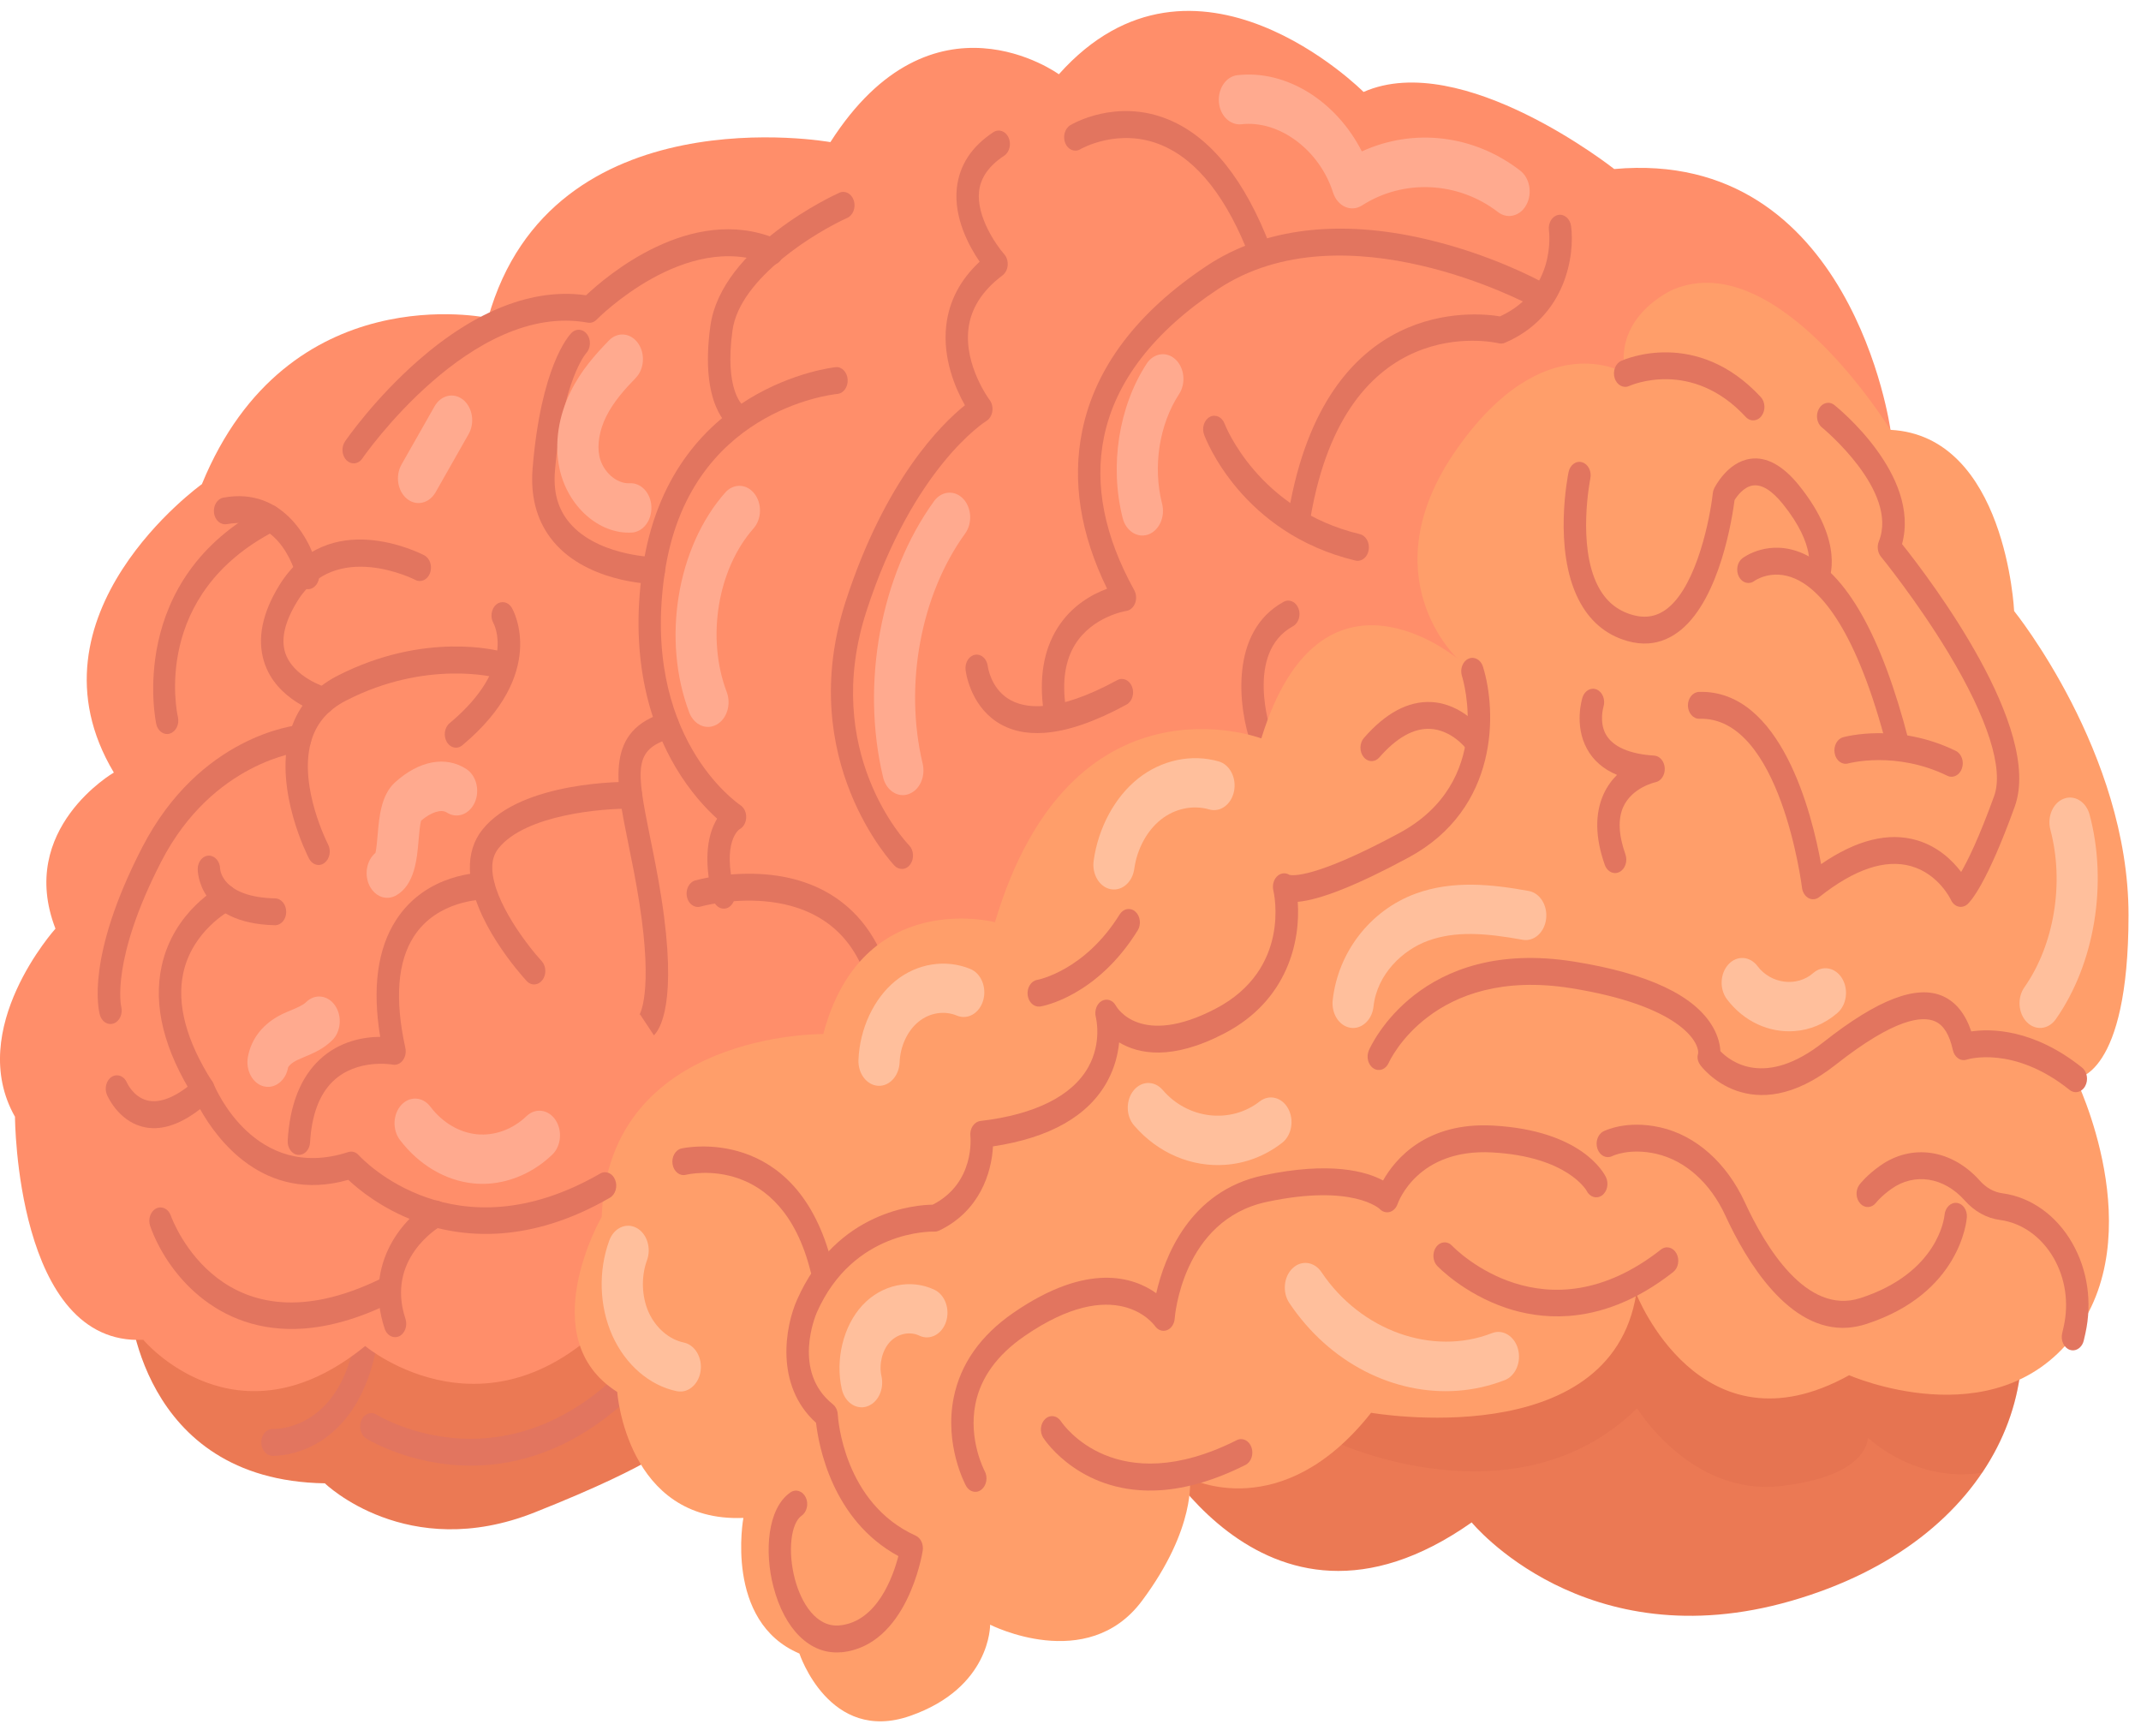 <svg width="74" height="60" viewBox="0 0 74 60" fill="none" xmlns="http://www.w3.org/2000/svg">
<path d="M39.499 49.359C39.499 49.359 43.525 57.786 50.866 52.617C50.866 52.617 54.768 57.394 61.921 55.326C69.074 53.259 71.362 47.398 68.974 42.905C66.586 38.411 56.433 37.096 48.427 41.067C40.422 45.039 39.228 45.298 39.499 49.359Z" fill="#EB7954"/>
<g opacity="0.5">
<path opacity="0.5" d="M67.168 40.924L56.231 38.832C53.621 39.107 50.922 39.831 48.429 41.066C48.427 41.068 48.424 41.068 48.423 41.069C47.735 43.853 46.236 49.87 46.236 49.87C46.236 49.87 52.451 52.737 56.584 48.669C56.584 48.669 58.438 51.714 61.545 51.359C64.651 51.004 64.553 49.679 64.553 49.679C64.553 49.679 66.175 51.269 68.513 50.898C70.182 48.418 70.327 45.443 68.978 42.904C68.577 42.151 67.957 41.488 67.168 40.924Z" fill="#D66346"/>
</g>
<path d="M4.458 44.966C4.458 44.966 4.774 51.164 11.228 51.266C11.228 51.266 14.064 54.025 18.478 52.272C22.892 50.521 23.371 49.807 23.371 49.807C23.371 49.807 23.558 43.893 23.041 43.192C22.524 42.489 3.761 40.531 3.761 40.531L4.458 44.966Z" fill="#EB7954"/>
<path d="M16.793 50.636C14.468 50.805 12.769 49.785 12.656 49.716C12.466 49.599 12.391 49.318 12.488 49.09C12.586 48.863 12.819 48.773 13.01 48.89C13.175 48.991 17.09 51.318 21.101 47.74C21.272 47.587 21.515 47.63 21.642 47.835C21.77 48.04 21.735 48.333 21.563 48.484C19.886 49.981 18.223 50.532 16.793 50.636Z" fill="#E2755F"/>
<path d="M9.598 50.31C9.482 50.318 9.411 50.317 9.402 50.315C9.188 50.304 9.022 50.088 9.03 49.832C9.04 49.576 9.22 49.377 9.432 49.387C9.523 49.39 11.644 49.436 12.246 46.415C12.296 46.166 12.504 46.013 12.712 46.071C12.92 46.131 13.048 46.38 12.999 46.63C12.608 48.593 11.656 49.492 10.926 49.901C10.374 50.211 9.865 50.29 9.598 50.31Z" fill="#E2755F"/>
<path d="M65.342 14.861C65.342 14.861 64.014 5.097 55.793 5.842C55.793 5.842 50.532 1.68 47.129 3.178C47.129 3.178 41.292 -2.695 36.598 2.567C36.598 2.567 32.234 -0.617 28.701 4.912C28.701 4.912 19.066 3.175 16.871 10.989C16.871 10.989 9.945 9.486 6.978 16.733C6.978 16.733 0.672 21.243 3.935 26.701C3.935 26.701 0.581 28.642 1.917 32.096C1.917 32.096 -1.204 35.562 0.518 38.598C0.518 38.598 0.543 46.527 4.951 46.305C4.951 46.305 8.169 50.151 12.622 46.521C12.622 46.521 17.069 50.251 21.51 45.108C21.511 45.11 67.996 25.749 65.342 14.861Z" fill="#FF8E6A"/>
<path d="M43.617 25.99C43.456 26.001 43.3 25.892 43.236 25.705C42.804 24.461 42.484 21.834 44.366 20.8C44.56 20.694 44.79 20.795 44.88 21.029C44.969 21.262 44.884 21.537 44.689 21.644C43.016 22.563 43.912 25.236 43.951 25.35C44.033 25.587 43.939 25.859 43.742 25.956C43.701 25.975 43.659 25.988 43.617 25.99Z" fill="#E2755F"/>
<path d="M30.1 33.536C29.957 33.547 29.815 33.462 29.74 33.303C28.267 30.203 24.25 31.321 24.209 31.334C24.001 31.392 23.791 31.24 23.741 30.991C23.691 30.741 23.819 30.49 24.027 30.43C24.073 30.418 25.184 30.104 26.514 30.225C28.331 30.391 29.678 31.297 30.413 32.843C30.519 33.066 30.454 33.35 30.268 33.476C30.214 33.513 30.158 33.531 30.1 33.536Z" fill="#E2755F"/>
<path d="M43.595 25.521C43.595 25.521 37.024 23.032 34.389 31.873C34.389 31.873 29.8 30.664 28.455 35.739C28.455 35.739 21.018 35.645 20.797 42.056C20.797 42.056 18.378 46.24 21.333 48.108C21.333 48.108 21.656 52.627 25.694 52.462C25.694 52.462 25.026 56.048 27.63 57.149C27.63 57.149 28.663 60.28 31.459 59.304C34.255 58.328 34.222 56.152 34.222 56.152C34.222 56.152 37.576 57.864 39.468 55.331C41.359 52.799 41.125 51.098 41.125 51.098C41.125 51.098 44.3 52.745 47.39 48.828C47.39 48.828 55.663 50.276 56.555 44.715C56.555 44.715 58.764 50.386 63.914 47.53C63.914 47.53 68.895 49.723 71.644 46.199C74.394 42.676 71.743 37.276 71.743 37.276C71.743 37.276 73.569 37.228 73.569 31.622C73.569 26.017 69.615 21.119 69.615 21.119C69.615 21.119 69.337 15.061 65.338 14.856C65.338 14.856 61.46 8.521 57.855 9.996C57.855 9.996 55.773 10.866 56.167 12.898C56.167 12.898 53.376 11.185 50.334 15.547C47.292 19.91 50.379 22.766 50.379 22.766C50.379 22.766 45.668 18.816 43.595 25.521Z" fill="#FF9E6A"/>
<path d="M29.036 57.106C27.999 57.182 27.119 56.319 26.733 54.845C26.418 53.643 26.518 52.137 27.318 51.581C27.503 51.452 27.74 51.528 27.848 51.75C27.956 51.971 27.892 52.255 27.707 52.385C27.33 52.647 27.224 53.626 27.472 54.569C27.69 55.399 28.211 56.253 29.019 56.177C30.315 56.05 30.864 54.499 31.051 53.781C28.763 52.541 28.296 49.963 28.205 49.175C26.769 47.877 27.139 45.839 27.551 44.917C28.917 41.83 31.698 41.64 32.236 41.636C33.712 40.886 33.541 39.286 33.54 39.27C33.525 39.146 33.553 39.018 33.619 38.918C33.685 38.819 33.781 38.756 33.886 38.743C35.771 38.522 37.062 37.876 37.617 36.878C38.091 36.026 37.884 35.187 37.875 35.153C37.819 34.93 37.907 34.69 38.083 34.592C38.26 34.496 38.469 34.568 38.572 34.766C38.602 34.819 39.423 36.215 42.016 34.862C44.624 33.499 44.038 30.886 44.011 30.776C43.964 30.578 44.031 30.367 44.176 30.256C44.296 30.165 44.446 30.16 44.567 30.237C44.67 30.263 45.446 30.367 48.368 28.79C51.632 27.027 50.577 23.511 50.529 23.363C50.454 23.123 50.556 22.854 50.756 22.766C50.956 22.676 51.18 22.798 51.255 23.038C51.737 24.58 51.82 27.945 48.685 29.637C46.93 30.585 45.634 31.101 44.854 31.169C44.952 32.506 44.52 34.567 42.325 35.713C40.503 36.665 39.35 36.43 38.681 36.027C38.642 36.43 38.53 36.9 38.272 37.373C37.617 38.569 36.288 39.326 34.32 39.621C34.276 40.526 33.861 41.866 32.453 42.534C32.404 42.556 32.352 42.569 32.3 42.566C32.187 42.562 29.49 42.518 28.235 45.355C28.198 45.439 27.36 47.394 28.786 48.534C28.886 48.614 28.95 48.747 28.957 48.891C28.963 49.014 29.158 51.947 31.648 53.075C31.825 53.154 31.927 53.375 31.892 53.596C31.871 53.73 31.346 56.882 29.082 57.106C29.067 57.103 29.052 57.104 29.036 57.106ZM44.636 30.293C44.637 30.293 44.637 30.293 44.636 30.293C44.637 30.293 44.637 30.293 44.636 30.293ZM44.634 30.29C44.634 30.291 44.634 30.291 44.634 30.29C44.634 30.291 44.634 30.291 44.634 30.29ZM44.633 30.29C44.633 30.29 44.634 30.29 44.633 30.29C44.634 30.29 44.633 30.29 44.633 30.29Z" fill="#E2755F"/>
<path d="M33.735 51.56C33.601 51.569 33.465 51.495 33.386 51.348C33.356 51.291 32.635 49.937 32.963 48.304C33.196 47.144 33.888 46.16 35.018 45.378C37.596 43.597 39.193 44.144 39.963 44.696C40.245 43.46 41.105 41.166 43.657 40.624C45.999 40.127 47.232 40.492 47.803 40.799C48.214 40.073 49.282 38.772 51.61 38.902C54.64 39.069 55.426 40.518 55.507 40.684C55.613 40.907 55.551 41.189 55.365 41.319C55.181 41.447 54.944 41.373 54.836 41.15C54.833 41.147 54.179 39.974 51.574 39.83C49.005 39.688 48.332 41.534 48.305 41.613C48.256 41.752 48.153 41.857 48.029 41.889C47.907 41.92 47.776 41.881 47.683 41.78C47.682 41.78 46.758 40.908 43.79 41.538C40.854 42.162 40.605 45.531 40.602 45.566C40.59 45.756 40.484 45.917 40.332 45.974C40.181 46.03 40.016 45.972 39.916 45.825C39.864 45.754 38.559 44.002 35.401 46.184C34.462 46.832 33.894 47.619 33.714 48.522C33.464 49.771 34.028 50.833 34.034 50.843C34.15 51.058 34.1 51.345 33.919 51.486C33.864 51.531 33.8 51.555 33.735 51.56Z" fill="#E2755F"/>
<path d="M71.77 37.746C71.688 37.753 71.605 37.727 71.531 37.669C69.587 36.111 67.99 36.617 67.976 36.622C67.876 36.655 67.769 36.64 67.68 36.578C67.59 36.516 67.524 36.414 67.498 36.294C67.38 35.762 67.183 35.438 66.891 35.304C66.444 35.099 65.486 35.192 63.454 36.794C60.488 39.134 58.793 36.845 58.776 36.821C58.685 36.695 58.645 36.565 58.693 36.409C58.734 36.002 58.034 34.753 54.305 34.154C49.508 33.387 48.014 36.696 48 36.731C47.901 36.959 47.668 37.047 47.477 36.928C47.287 36.81 47.214 36.531 47.312 36.303C47.382 36.142 49.079 32.381 54.407 33.235C56.968 33.646 58.582 34.407 59.205 35.5C59.394 35.831 59.452 36.123 59.462 36.33C59.802 36.682 61.001 37.617 63.027 36.017C64.904 34.536 66.258 34.02 67.166 34.435C67.607 34.638 67.931 35.045 68.134 35.648C68.795 35.55 70.277 35.547 71.962 36.897C72.14 37.039 72.188 37.328 72.069 37.541C71.999 37.666 71.887 37.737 71.77 37.746Z" fill="#E2755F"/>
<path d="M71.671 46.67C71.627 46.673 71.584 46.668 71.541 46.653C71.335 46.582 71.216 46.324 71.276 46.078C71.296 45.999 71.313 45.92 71.33 45.843C71.509 45.025 71.386 44.188 70.986 43.487C70.564 42.75 69.887 42.266 69.129 42.164C68.661 42.101 68.247 41.872 67.901 41.483C67.186 40.683 66.17 40.523 65.373 41.09C65.016 41.344 64.845 41.564 64.843 41.567C64.698 41.755 64.455 41.769 64.297 41.597C64.138 41.425 64.125 41.134 64.268 40.945C64.291 40.913 64.517 40.62 64.978 40.293C66.072 39.514 67.46 39.72 68.429 40.806C68.652 41.055 68.916 41.202 69.216 41.243C70.198 41.376 71.076 42.004 71.625 42.964C72.154 43.891 72.317 44.998 72.079 46.081C72.061 46.165 72.041 46.252 72.02 46.338C71.973 46.529 71.83 46.657 71.671 46.67Z" fill="#E2755F"/>
<path d="M63.872 45.887C61.824 46.035 60.358 43.585 59.633 42.009C59.114 40.882 58.243 40.105 57.245 39.878C56.316 39.666 55.73 39.953 55.723 39.957C55.527 40.054 55.301 39.947 55.216 39.712C55.132 39.478 55.22 39.207 55.415 39.104C55.447 39.087 56.208 38.697 57.389 38.965C58.615 39.243 59.679 40.189 60.31 41.559C60.998 43.053 62.429 45.469 64.298 44.865C66.998 43.994 67.203 42.069 67.21 41.989C67.233 41.736 67.423 41.55 67.633 41.574C67.844 41.599 68 41.82 67.981 42.074C67.973 42.181 67.753 44.712 64.499 45.762C64.285 45.832 64.075 45.871 63.872 45.887Z" fill="#E2755F"/>
<path d="M40.142 51.502C37.406 51.699 36.127 49.8 36.059 49.694C35.927 49.492 35.957 49.2 36.126 49.042C36.294 48.884 36.537 48.92 36.669 49.121C36.745 49.236 38.569 51.876 42.748 49.774C42.946 49.675 43.172 49.787 43.255 50.022C43.338 50.259 43.246 50.531 43.048 50.63C41.939 51.188 40.974 51.442 40.142 51.502Z" fill="#E2755F"/>
<path d="M54.209 45.482C53.376 45.542 52.643 45.401 52.056 45.204C50.604 44.715 49.712 43.791 49.675 43.752C49.514 43.583 49.499 43.289 49.64 43.096C49.781 42.904 50.024 42.883 50.186 43.052C50.319 43.191 53.415 46.324 57.408 43.186C57.587 43.046 57.827 43.106 57.944 43.321C58.061 43.535 58.011 43.823 57.832 43.963C56.515 44.999 55.278 45.405 54.209 45.482Z" fill="#E2755F"/>
<path d="M60.622 14.528C60.522 14.536 60.419 14.497 60.339 14.41C58.477 12.4 56.396 13.302 56.308 13.341C56.107 13.431 55.885 13.309 55.808 13.071C55.733 12.831 55.833 12.564 56.032 12.473C56.138 12.424 58.634 11.322 60.856 13.72C61.016 13.892 61.028 14.186 60.885 14.375C60.816 14.47 60.719 14.521 60.622 14.528Z" fill="#E2755F"/>
<path d="M67.795 31.342C67.759 31.345 67.724 31.342 67.688 31.332C67.579 31.304 67.485 31.22 67.432 31.104C67.417 31.069 66.999 30.208 66.06 29.938C65.165 29.681 64.096 30.039 62.881 31.003C62.77 31.091 62.629 31.104 62.508 31.039C62.387 30.974 62.303 30.838 62.283 30.682C62.276 30.622 61.535 24.755 58.738 24.842C58.525 24.848 58.347 24.646 58.34 24.39C58.335 24.134 58.505 23.926 58.717 23.913C61.569 23.825 62.632 28.145 62.943 29.866C64.159 29.029 65.272 28.751 66.256 29.041C66.994 29.259 67.492 29.752 67.784 30.137C68.015 29.739 68.401 28.959 68.924 27.513C69.262 26.575 68.701 24.818 67.343 22.566C66.252 20.759 65.024 19.254 65.011 19.238C64.897 19.098 64.868 18.887 64.939 18.711C65.638 16.969 63 14.795 62.973 14.773C62.795 14.631 62.747 14.342 62.867 14.129C62.985 13.915 63.226 13.857 63.404 14.001C63.532 14.102 66.386 16.421 65.741 18.804C66.732 20.048 70.614 25.173 69.635 27.881C68.661 30.576 68.102 31.164 68 31.253C67.94 31.306 67.868 31.336 67.795 31.342Z" fill="#E2755F"/>
<path d="M56.98 22.237C56.743 22.254 56.497 22.226 56.242 22.153C55.502 21.942 54.936 21.46 54.56 20.72C53.676 18.98 54.193 16.422 54.215 16.314C54.267 16.067 54.476 15.913 54.684 15.977C54.892 16.038 55.019 16.289 54.967 16.539C54.963 16.561 54.508 18.834 55.224 20.241C55.492 20.767 55.884 21.099 56.423 21.252C56.892 21.386 57.299 21.304 57.665 21.001C58.665 20.173 59.11 17.87 59.199 17.053C59.205 16.992 59.222 16.932 59.249 16.877C59.267 16.84 59.702 15.97 60.497 15.857C61.052 15.774 61.626 16.087 62.182 16.779C63.778 18.762 63.237 20.023 63.17 20.161C63.062 20.382 62.825 20.457 62.641 20.328C62.456 20.199 62.393 19.914 62.501 19.693C62.5 19.693 62.799 18.883 61.624 17.423C61.244 16.952 60.899 16.736 60.587 16.779C60.27 16.824 60.038 17.145 59.952 17.284C59.874 17.887 59.453 20.647 58.105 21.765C57.759 22.049 57.382 22.209 56.98 22.237Z" fill="#E2755F"/>
<path d="M65.624 26.197C65.45 26.209 65.284 26.078 65.231 25.87C64.159 21.706 62.909 20.38 62.047 20.001C61.241 19.646 60.644 20.073 60.639 20.077C60.457 20.214 60.219 20.151 60.104 19.934C59.989 19.718 60.042 19.431 60.223 19.294C60.26 19.265 61.138 18.61 62.315 19.129C63.804 19.786 65.035 21.962 65.97 25.595C66.033 25.84 65.919 26.1 65.715 26.176C65.686 26.189 65.654 26.195 65.624 26.197Z" fill="#E2755F"/>
<path d="M67.475 26.845C67.419 26.85 67.362 26.839 67.307 26.812C65.52 25.941 63.895 26.381 63.879 26.386C63.668 26.444 63.461 26.29 63.413 26.04C63.364 25.791 63.493 25.541 63.701 25.481C63.778 25.461 65.585 24.968 67.599 25.952C67.797 26.048 67.893 26.32 67.811 26.556C67.753 26.727 67.619 26.834 67.475 26.845Z" fill="#E2755F"/>
<path d="M55.848 30.175C55.689 30.186 55.533 30.078 55.467 29.892C55.131 28.94 55.12 28.114 55.43 27.437C55.553 27.17 55.715 26.954 55.89 26.782C55.417 26.584 55.068 26.283 54.848 25.875C54.4 25.05 54.685 24.142 54.697 24.102C54.773 23.864 54.998 23.744 55.197 23.835C55.396 23.927 55.495 24.194 55.42 24.432C55.415 24.45 55.27 24.956 55.5 25.375C55.739 25.806 56.317 26.062 57.172 26.114C57.37 26.126 57.528 26.314 57.539 26.551C57.551 26.788 57.412 26.996 57.217 27.036C57.21 27.038 56.414 27.21 56.106 27.887C55.918 28.302 55.941 28.855 56.18 29.529C56.263 29.766 56.171 30.037 55.974 30.137C55.934 30.159 55.89 30.172 55.848 30.175Z" fill="#E2755F"/>
<path d="M36.478 24.976C36.284 24.99 36.108 24.828 36.073 24.592C35.907 23.455 36.064 22.489 36.54 21.72C37.034 20.923 37.762 20.533 38.265 20.348C37.341 18.461 37.05 16.63 37.404 14.895C37.849 12.708 39.302 10.785 41.722 9.18C43.681 7.883 46.297 7.565 49.286 8.265C51.522 8.787 53.163 9.676 53.231 9.714C53.426 9.82 53.512 10.096 53.422 10.328C53.334 10.562 53.104 10.665 52.91 10.559C52.847 10.524 46.462 7.099 42.096 9.994C39.874 11.467 38.547 13.189 38.155 15.116C37.82 16.761 38.172 18.537 39.203 20.397C39.278 20.531 39.289 20.702 39.232 20.849C39.176 20.995 39.06 21.096 38.927 21.116C38.916 21.117 37.762 21.299 37.156 22.279C36.814 22.833 36.706 23.556 36.834 24.431C36.87 24.684 36.729 24.924 36.519 24.968C36.508 24.973 36.492 24.974 36.478 24.976Z" fill="#E2755F"/>
<path d="M31.195 30.032C31.099 30.038 30.999 30.002 30.92 29.922C30.886 29.885 27.45 26.266 29.23 20.781C30.59 16.588 32.523 14.671 33.351 14.006C33.031 13.442 32.572 12.399 32.706 11.243C32.804 10.401 33.193 9.664 33.86 9.045C33.495 8.511 32.962 7.536 33.071 6.503C33.156 5.715 33.58 5.065 34.333 4.569C34.52 4.446 34.756 4.528 34.859 4.754C34.962 4.978 34.893 5.26 34.705 5.384C34.181 5.728 33.891 6.143 33.839 6.62C33.747 7.49 34.436 8.478 34.709 8.786C34.797 8.884 34.84 9.026 34.829 9.17C34.817 9.314 34.751 9.441 34.648 9.519C33.95 10.043 33.553 10.667 33.472 11.371C33.324 12.64 34.196 13.812 34.204 13.823C34.286 13.93 34.32 14.077 34.298 14.221C34.275 14.363 34.199 14.486 34.09 14.551C34.066 14.565 31.567 16.13 29.949 21.117C28.372 25.979 31.298 29.088 31.423 29.217C31.585 29.385 31.602 29.678 31.464 29.871C31.394 29.971 31.296 30.026 31.195 30.032Z" fill="#E2755F"/>
<path d="M25.038 31.404C24.864 31.416 24.698 31.285 24.644 31.077C24.267 29.607 24.505 28.757 24.786 28.295C24.416 27.962 23.861 27.379 23.349 26.515C22.564 25.191 21.729 22.923 22.212 19.639C23.145 13.309 28.824 12.695 28.882 12.69C29.09 12.662 29.282 12.861 29.298 13.117C29.315 13.372 29.156 13.597 28.942 13.615C28.726 13.638 23.802 14.189 22.975 19.802C22.145 25.435 25.451 27.734 25.593 27.83C25.721 27.916 25.798 28.081 25.791 28.257C25.785 28.432 25.696 28.588 25.563 28.659C25.547 28.67 24.94 29.078 25.384 30.805C25.447 31.05 25.333 31.31 25.128 31.386C25.098 31.396 25.068 31.402 25.038 31.404Z" fill="#E2755F"/>
<path d="M22.601 35.782L22.119 35.054C22.119 35.054 22.108 35.06 22.093 35.082C22.098 35.076 22.589 34.357 22.101 31.222C21.981 30.453 21.84 29.761 21.716 29.152C21.272 26.971 20.922 25.248 22.983 24.623C23.189 24.562 23.401 24.71 23.453 24.96C23.506 25.207 23.38 25.46 23.173 25.523C21.908 25.907 21.983 26.546 22.468 28.931C22.595 29.551 22.738 30.255 22.862 31.049C23.427 34.673 22.804 35.587 22.601 35.782Z" fill="#E2755F"/>
<path d="M18.484 34.023C18.384 34.031 18.281 33.991 18.201 33.903C18.006 33.691 16.292 31.782 16.241 30.061C16.225 29.52 16.37 29.053 16.673 28.674C18.027 26.979 21.658 27.019 21.812 27.022C22.025 27.025 22.197 27.237 22.194 27.493C22.191 27.748 22.013 27.954 21.801 27.951C20.846 27.935 18.163 28.151 17.233 29.316C17.076 29.514 17.006 29.739 17.015 30.03C17.048 31.16 18.258 32.714 18.721 33.216C18.88 33.388 18.893 33.682 18.748 33.871C18.678 33.965 18.582 34.017 18.484 34.023Z" fill="#E2755F"/>
<path d="M10.354 39.915C10.337 39.917 10.32 39.917 10.303 39.915C10.09 39.898 9.929 39.675 9.944 39.419C10.015 38.191 10.383 37.253 11.037 36.633C11.734 35.971 12.59 35.838 13.141 35.835C12.863 34.147 13.047 32.788 13.693 31.792C14.749 30.162 16.63 30.161 16.709 30.162C16.923 30.164 17.095 30.374 17.094 30.631C17.093 30.887 16.918 31.099 16.704 31.092C16.687 31.094 15.119 31.1 14.303 32.368C13.739 33.243 13.64 34.537 14.01 36.217C14.043 36.369 14.01 36.532 13.922 36.648C13.834 36.765 13.702 36.821 13.573 36.795C13.561 36.794 12.344 36.574 11.514 37.365C11.041 37.817 10.772 38.53 10.717 39.484C10.704 39.719 10.546 39.901 10.354 39.915Z" fill="#E2755F"/>
<path d="M17.311 42.628C16.141 42.713 15.157 42.5 14.407 42.224C13.187 41.774 12.371 41.09 12.039 40.778C9.112 41.606 7.482 39.349 6.916 38.333C6.181 38.902 5.501 39.104 4.892 38.933C4.069 38.704 3.711 37.874 3.696 37.837C3.6 37.609 3.676 37.329 3.867 37.214C4.058 37.099 4.292 37.19 4.388 37.419C4.394 37.435 4.608 37.905 5.078 38.03C5.54 38.152 6.136 37.899 6.801 37.296C6.893 37.212 7.013 37.182 7.125 37.214C7.238 37.247 7.333 37.339 7.383 37.463C7.44 37.602 8.81 40.864 12.035 39.818C12.164 39.775 12.301 39.816 12.398 39.925C12.531 40.07 15.722 43.459 20.745 40.56C20.937 40.449 21.169 40.545 21.261 40.776C21.355 41.006 21.273 41.284 21.081 41.395C19.684 42.203 18.415 42.547 17.311 42.628Z" fill="#E2755F"/>
<path d="M11.035 29.894C10.898 29.904 10.761 29.826 10.682 29.676C10.633 29.582 9.49 27.347 9.998 25.405C10.239 24.488 10.796 23.8 11.658 23.359C14.688 21.805 17.229 22.489 17.336 22.519C17.544 22.578 17.673 22.827 17.624 23.076C17.576 23.326 17.369 23.481 17.159 23.422C17.136 23.416 14.747 22.783 11.962 24.212C11.31 24.546 10.91 25.028 10.737 25.683C10.333 27.221 11.329 29.165 11.339 29.184C11.453 29.402 11.397 29.687 11.215 29.823C11.159 29.866 11.097 29.89 11.035 29.894Z" fill="#E2755F"/>
<path d="M11.204 24.672C11.167 24.675 11.129 24.67 11.091 24.661C11.027 24.643 9.535 24.203 9.124 22.861C8.884 22.078 9.061 21.195 9.648 20.237C11.334 17.488 14.529 19.122 14.665 19.193C14.861 19.296 14.95 19.57 14.864 19.804C14.778 20.039 14.549 20.145 14.354 20.042C14.327 20.028 11.59 18.637 10.273 20.786C9.848 21.478 9.708 22.068 9.852 22.54C10.117 23.405 11.261 23.753 11.271 23.756C11.479 23.816 11.608 24.066 11.558 24.315C11.518 24.52 11.371 24.661 11.204 24.672Z" fill="#E2755F"/>
<path d="M3.841 35.391C3.673 35.404 3.512 35.282 3.454 35.082C3.399 34.886 2.967 33.061 4.917 29.282C6.909 25.425 10.204 25.07 10.344 25.056C10.346 25.056 10.349 25.056 10.351 25.056C10.562 25.04 10.744 25.229 10.761 25.482C10.778 25.738 10.619 25.96 10.407 25.981C10.375 25.984 7.356 26.327 5.577 29.77C3.819 33.176 4.186 34.774 4.19 34.79C4.251 35.033 4.139 35.292 3.937 35.369C3.906 35.382 3.873 35.388 3.841 35.391Z" fill="#E2755F"/>
<path d="M9.53 31.977C9.52 31.977 9.509 31.979 9.498 31.977C6.859 31.917 6.833 30.112 6.833 30.035C6.835 29.779 7.007 29.572 7.222 29.572C7.433 29.574 7.604 29.776 7.608 30.027C7.612 30.087 7.702 31.009 9.513 31.05C9.726 31.055 9.896 31.266 9.892 31.524C9.89 31.765 9.73 31.963 9.53 31.977Z" fill="#E2755F"/>
<path d="M7.056 38.131C6.932 38.141 6.805 38.077 6.724 37.95C5.67 36.296 5.288 34.762 5.588 33.386C6.004 31.481 7.581 30.649 7.647 30.614C7.843 30.513 8.071 30.622 8.155 30.857C8.24 31.092 8.149 31.366 7.954 31.466C7.934 31.478 6.651 32.167 6.335 33.628C6.102 34.71 6.439 35.973 7.337 37.384C7.468 37.588 7.435 37.88 7.265 38.035C7.203 38.095 7.129 38.125 7.056 38.131Z" fill="#E2755F"/>
<path d="M22.619 20.186C22.61 20.186 22.599 20.188 22.59 20.186C22.491 20.184 20.17 20.126 19.021 18.583C18.537 17.933 18.331 17.126 18.409 16.183C18.697 12.68 19.643 11.619 19.75 11.508C19.913 11.341 20.157 11.365 20.297 11.559C20.436 11.755 20.416 12.047 20.254 12.214C20.252 12.217 19.439 13.146 19.181 16.273C19.124 16.956 19.262 17.508 19.601 17.963C20.526 19.204 22.582 19.254 22.603 19.254C22.817 19.258 22.988 19.469 22.985 19.725C22.98 19.973 22.819 20.17 22.619 20.186Z" fill="#E2755F"/>
<path d="M12.248 16.014C12.154 16.021 12.058 15.987 11.979 15.91C11.813 15.747 11.789 15.455 11.925 15.256C11.966 15.196 12.938 13.786 14.461 12.454C16.445 10.719 18.444 9.945 20.257 10.205C20.927 9.571 23.866 7.033 26.817 8.249C27.02 8.333 27.127 8.597 27.057 8.84C26.987 9.083 26.767 9.211 26.564 9.127C23.691 7.943 20.654 11.014 20.623 11.045C20.538 11.134 20.424 11.172 20.314 11.151C16.288 10.419 12.561 15.789 12.524 15.844C12.453 15.95 12.352 16.006 12.248 16.014Z" fill="#E2755F"/>
<path d="M25.515 14.874C25.448 14.879 25.38 14.863 25.317 14.823C25.198 14.751 24.172 14.036 24.552 11.271C24.931 8.527 28.846 6.735 29.012 6.661C29.211 6.571 29.434 6.692 29.511 6.932C29.586 7.172 29.485 7.441 29.284 7.531C28.266 7.99 25.57 9.583 25.317 11.422C25.035 13.47 25.662 13.993 25.668 13.998C25.859 14.115 25.934 14.394 25.837 14.623C25.774 14.775 25.648 14.865 25.515 14.874Z" fill="#E2755F"/>
<path d="M43.583 9.188C43.428 9.199 43.276 9.096 43.208 8.918C42.42 6.857 41.395 5.545 40.161 5.022C38.666 4.388 37.352 5.15 37.339 5.158C37.148 5.272 36.915 5.179 36.82 4.95C36.725 4.721 36.802 4.443 36.991 4.328C37.056 4.288 38.596 3.38 40.406 4.14C41.851 4.746 43.03 6.224 43.911 8.529C44.001 8.763 43.915 9.038 43.72 9.145C43.677 9.17 43.631 9.183 43.583 9.188Z" fill="#E2755F"/>
<path d="M36.099 25.328C35.453 25.375 34.901 25.247 34.448 24.947C33.513 24.325 33.379 23.199 33.373 23.15C33.346 22.896 33.494 22.663 33.706 22.629C33.921 22.595 34.111 22.773 34.141 23.026C34.147 23.062 34.243 23.757 34.837 24.143C35.381 24.497 36.478 24.672 38.616 23.507C38.811 23.4 39.04 23.504 39.129 23.738C39.217 23.971 39.131 24.246 38.936 24.352C37.849 24.944 36.901 25.271 36.099 25.328Z" fill="#E2755F"/>
<path d="M44.942 18.259C44.909 18.262 44.875 18.259 44.84 18.25C44.631 18.198 44.495 17.953 44.539 17.702C45.818 10.238 51.003 10.793 51.845 10.935C53.788 10.039 53.548 8.045 53.536 7.96C53.502 7.707 53.647 7.469 53.858 7.428C54.068 7.387 54.267 7.561 54.302 7.813C54.435 8.813 54.126 10.943 52.015 11.847C51.949 11.876 51.878 11.882 51.808 11.866C51.593 11.816 46.525 10.714 45.296 17.887C45.262 18.1 45.113 18.247 44.942 18.259Z" fill="#E2755F"/>
<path d="M46.949 19.382C46.916 19.384 46.884 19.382 46.849 19.374C42.908 18.43 41.667 15.16 41.617 15.021C41.531 14.786 41.62 14.512 41.816 14.408C42.011 14.306 42.24 14.412 42.326 14.645C42.343 14.693 43.484 17.62 47.002 18.461C47.212 18.512 47.349 18.757 47.306 19.008C47.271 19.221 47.121 19.369 46.949 19.382Z" fill="#E2755F"/>
<path d="M10.667 20.363C10.487 20.375 10.317 20.235 10.269 20.015C10.247 19.916 9.745 17.765 7.839 18.116C7.625 18.152 7.429 17.98 7.397 17.728C7.365 17.473 7.511 17.237 7.722 17.199C9.807 16.815 10.791 18.721 11.02 19.783C11.074 20.031 10.949 20.285 10.742 20.349C10.717 20.357 10.692 20.361 10.667 20.363Z" fill="#E2755F"/>
<path d="M5.799 25.369C5.619 25.381 5.451 25.244 5.402 25.028C5.39 24.977 4.322 20.012 9.203 17.495C9.399 17.394 9.627 17.503 9.711 17.738C9.795 17.973 9.704 18.246 9.508 18.347C5.239 20.548 6.11 24.611 6.149 24.781C6.206 25.029 6.084 25.284 5.878 25.351C5.851 25.361 5.825 25.367 5.799 25.369Z" fill="#E2755F"/>
<path d="M15.783 25.84C15.653 25.849 15.523 25.78 15.442 25.642C15.32 25.432 15.363 25.143 15.538 24.996C17.882 23.039 17.064 21.554 17.056 21.539C16.935 21.329 16.978 21.038 17.153 20.893C17.329 20.748 17.571 20.8 17.692 21.01C17.745 21.101 18.953 23.275 15.981 25.757C15.92 25.808 15.852 25.835 15.783 25.84Z" fill="#E2755F"/>
<path d="M10.498 45.917C7.443 46.138 5.734 43.915 5.191 42.375C5.108 42.138 5.201 41.867 5.397 41.767C5.593 41.668 5.821 41.777 5.904 42.014C5.977 42.216 7.713 46.843 13.141 44.205C13.339 44.11 13.566 44.224 13.646 44.461C13.726 44.698 13.63 44.969 13.433 45.066C12.342 45.593 11.366 45.853 10.498 45.917Z" fill="#E2755F"/>
<path d="M13.678 46.214C13.516 46.225 13.358 46.113 13.295 45.922C12.533 43.614 14.014 42.044 14.903 41.537C15.097 41.427 15.327 41.526 15.419 41.757C15.512 41.987 15.43 42.265 15.236 42.376C15.156 42.423 13.33 43.509 14.014 45.581C14.093 45.819 13.995 46.089 13.797 46.184C13.758 46.202 13.717 46.211 13.678 46.214Z" fill="#E2755F"/>
<path d="M28.412 44.278C28.237 44.291 28.071 44.158 28.018 43.948C26.997 39.859 23.837 40.571 23.703 40.604C23.492 40.654 23.289 40.492 23.247 40.241C23.204 39.99 23.34 39.745 23.55 39.694C23.589 39.685 27.538 38.793 28.76 43.683C28.822 43.929 28.704 44.187 28.5 44.261C28.471 44.269 28.442 44.275 28.412 44.278Z" fill="#E2755F"/>
<path d="M35.926 34.789C35.726 34.803 35.547 34.631 35.519 34.389C35.49 34.135 35.638 33.902 35.848 33.867C35.877 33.862 37.49 33.553 38.7 31.603C38.828 31.397 39.071 31.355 39.243 31.508C39.414 31.661 39.45 31.952 39.322 32.158C37.905 34.442 36.035 34.775 35.956 34.787C35.946 34.786 35.935 34.787 35.926 34.789Z" fill="#E2755F"/>
<path d="M47.432 26.304C47.323 26.312 47.211 26.265 47.129 26.162C46.981 25.977 46.987 25.683 47.141 25.505C47.892 24.643 48.673 24.226 49.465 24.264C50.542 24.316 51.219 25.211 51.247 25.249C51.389 25.44 51.375 25.734 51.215 25.905C51.056 26.073 50.812 26.058 50.67 25.868C50.659 25.854 50.167 25.223 49.425 25.191C48.855 25.166 48.267 25.499 47.677 26.175C47.607 26.255 47.52 26.298 47.432 26.304Z" fill="#E2755F"/>
<path d="M31.248 27.48C30.922 27.503 30.615 27.254 30.522 26.862C29.746 23.616 30.437 19.871 32.284 17.321C32.542 16.965 32.992 16.928 33.288 17.235C33.584 17.545 33.616 18.083 33.359 18.439C31.819 20.564 31.244 23.685 31.89 26.392C31.998 26.845 31.78 27.317 31.403 27.446C31.35 27.465 31.298 27.476 31.248 27.48Z" fill="#FFAA8F"/>
<path d="M24.512 25.122C24.227 25.142 23.947 24.954 23.822 24.623C22.87 22.112 23.394 18.915 25.067 17.023C25.353 16.701 25.803 16.715 26.073 17.058C26.344 17.401 26.33 17.941 26.044 18.264C24.8 19.673 24.41 22.049 25.118 23.917C25.28 24.346 25.122 24.852 24.765 25.046C24.682 25.09 24.597 25.115 24.512 25.122Z" fill="#FFAA8F"/>
<path d="M39.526 18.507C39.205 18.53 38.901 18.289 38.803 17.904C38.346 16.099 38.664 14.056 39.632 12.57C39.874 12.199 40.321 12.133 40.63 12.423C40.94 12.714 40.995 13.249 40.753 13.62C40.065 14.675 39.84 16.127 40.165 17.408C40.28 17.858 40.068 18.335 39.691 18.472C39.637 18.491 39.582 18.504 39.526 18.507Z" fill="#FFAA8F"/>
<path d="M13.426 31.028C13.146 31.049 12.869 30.867 12.741 30.543C12.59 30.161 12.695 29.711 12.977 29.478C13.012 29.339 13.037 29.039 13.053 28.851C13.105 28.241 13.169 27.482 13.649 27.044C14.483 26.285 15.407 26.113 16.124 26.583C16.468 26.811 16.594 27.329 16.406 27.742C16.216 28.154 15.784 28.306 15.439 28.08C15.251 27.957 14.892 28.074 14.555 28.364C14.514 28.497 14.487 28.824 14.469 29.024C14.414 29.68 14.338 30.578 13.69 30.949C13.603 30.995 13.514 31.022 13.426 31.028ZM13.077 29.407C13.076 29.407 13.076 29.407 13.077 29.407C13.076 29.407 13.076 29.407 13.077 29.407Z" fill="#FFAA8F"/>
<path d="M9.307 37.563C9.244 37.568 9.179 37.562 9.115 37.546C8.73 37.448 8.486 36.993 8.568 36.532C8.684 35.886 9.109 35.358 9.768 35.043C9.867 34.996 9.967 34.953 10.068 34.912C10.274 34.825 10.468 34.745 10.581 34.634C10.885 34.336 11.333 34.39 11.582 34.754C11.831 35.119 11.786 35.656 11.482 35.954C11.174 36.256 10.835 36.398 10.536 36.523C10.454 36.557 10.373 36.591 10.292 36.629C10.047 36.745 9.966 36.865 9.958 36.892C9.891 37.273 9.618 37.539 9.307 37.563Z" fill="#FFAA8F"/>
<path d="M21.846 18.406C21.844 18.406 21.841 18.406 21.839 18.406C20.706 18.474 19.606 17.493 19.334 16.173C19.16 15.327 19.3 14.386 19.728 13.524C20.085 12.804 20.573 12.254 21.047 11.767C21.346 11.459 21.795 11.501 22.051 11.858C22.306 12.215 22.272 12.753 21.974 13.061C21.592 13.454 21.204 13.887 20.952 14.396C20.72 14.863 20.634 15.363 20.716 15.764C20.827 16.3 21.308 16.729 21.767 16.702C22.16 16.679 22.495 17.042 22.514 17.511C22.533 17.98 22.235 18.378 21.846 18.406Z" fill="#FFAA8F"/>
<path d="M14.508 17.385C14.357 17.396 14.2 17.349 14.065 17.238C13.74 16.973 13.657 16.442 13.878 16.054L15.02 14.043C15.242 13.653 15.684 13.553 16.01 13.818C16.335 14.084 16.418 14.614 16.197 15.003L15.055 17.014C14.925 17.241 14.721 17.369 14.508 17.385Z" fill="#FFAA8F"/>
<path d="M16.903 40.908C16.725 40.92 16.547 40.919 16.369 40.901C15.401 40.807 14.472 40.257 13.82 39.394C13.557 39.045 13.579 38.505 13.871 38.189C14.163 37.873 14.613 37.9 14.877 38.251C15.288 38.795 15.874 39.143 16.485 39.203C17.096 39.261 17.722 39.034 18.2 38.574C18.507 38.281 18.955 38.34 19.2 38.708C19.445 39.076 19.395 39.613 19.088 39.907C18.468 40.499 17.693 40.851 16.903 40.908Z" fill="#FFAA8F"/>
<path d="M52.204 7.464C52.057 7.475 51.908 7.431 51.776 7.33C50.403 6.271 48.515 6.177 47.075 7.101C46.895 7.216 46.681 7.234 46.49 7.148C46.299 7.063 46.148 6.882 46.074 6.654C45.606 5.181 44.211 4.144 42.905 4.295C42.516 4.335 42.166 3.997 42.129 3.528C42.092 3.059 42.378 2.642 42.769 2.598C44.468 2.405 46.191 3.503 47.07 5.233C48.852 4.417 50.931 4.651 52.545 5.898C52.875 6.154 52.97 6.681 52.757 7.077C52.632 7.313 52.422 7.448 52.204 7.464Z" fill="#FFAA8F"/>
<path d="M46.811 35.527C46.767 35.53 46.721 35.529 46.674 35.521C46.284 35.459 46.01 35.03 46.063 34.563C46.248 32.898 47.373 31.455 48.931 30.885C50.217 30.415 51.569 30.563 52.841 30.794C53.229 30.865 53.497 31.299 53.438 31.765C53.38 32.23 53.017 32.553 52.627 32.48C51.351 32.249 50.304 32.166 49.346 32.518C48.504 32.826 47.599 33.647 47.473 34.788C47.428 35.199 47.145 35.502 46.811 35.527Z" fill="#FFBF9C"/>
<path d="M70.555 35.526C70.38 35.539 70.2 35.474 70.055 35.327C69.755 35.024 69.715 34.485 69.968 34.125C71.002 32.651 71.355 30.511 70.868 28.677C70.749 28.228 70.956 27.748 71.33 27.605C71.704 27.462 72.105 27.71 72.225 28.159C72.857 30.538 72.398 33.312 71.057 35.223C70.927 35.409 70.744 35.512 70.555 35.526Z" fill="#FFBF9C"/>
<path d="M23.558 48.093C23.504 48.096 23.45 48.093 23.393 48.082C22.451 47.888 21.619 47.169 21.165 46.16C20.713 45.151 20.673 43.923 21.059 42.873C21.217 42.442 21.637 42.246 21.997 42.436C22.356 42.625 22.52 43.129 22.361 43.56C22.155 44.123 22.177 44.81 22.419 45.352C22.662 45.893 23.128 46.296 23.634 46.4C24.021 46.481 24.281 46.921 24.215 47.386C24.158 47.783 23.879 48.069 23.558 48.093Z" fill="#FFBF9C"/>
<path d="M29.823 48.638C29.494 48.661 29.184 48.406 29.095 48.009C28.863 46.983 29.151 45.816 29.813 45.107C30.474 44.398 31.474 44.185 32.299 44.577C32.663 44.751 32.843 45.246 32.698 45.684C32.553 46.121 32.139 46.336 31.774 46.162C31.444 46.004 31.026 46.094 30.76 46.378C30.494 46.663 30.374 47.149 30.466 47.561C30.569 48.016 30.345 48.485 29.966 48.608C29.919 48.625 29.871 48.635 29.823 48.638Z" fill="#FFBF9C"/>
<path d="M42.351 40.258C41.205 40.342 40.033 39.871 39.194 38.894C38.912 38.565 38.907 38.025 39.181 37.688C39.455 37.35 39.905 37.343 40.187 37.672C41.054 38.682 42.526 38.856 43.541 38.066C43.87 37.811 44.311 37.923 44.525 38.318C44.738 38.712 44.645 39.241 44.315 39.497C43.723 39.958 43.041 40.209 42.351 40.258Z" fill="#FFBF9C"/>
<path d="M30.426 37.527C30.401 37.529 30.375 37.529 30.35 37.527C29.957 37.505 29.654 37.105 29.671 36.635C29.713 35.555 30.202 34.507 30.951 33.9C31.697 33.294 32.691 33.138 33.543 33.491C33.914 33.646 34.111 34.131 33.982 34.576C33.852 35.021 33.447 35.256 33.077 35.102C32.639 34.92 32.131 35.001 31.749 35.312C31.365 35.623 31.115 36.16 31.094 36.712C31.077 37.154 30.785 37.5 30.426 37.527Z" fill="#FFBF9C"/>
<path d="M38.545 30.741C38.493 30.745 38.44 30.741 38.386 30.732C37.999 30.655 37.737 30.216 37.8 29.752C37.958 28.608 38.534 27.544 39.34 26.905C40.146 26.265 41.188 26.046 42.127 26.317C42.509 26.428 42.744 26.889 42.652 27.347C42.559 27.805 42.175 28.087 41.793 27.975C41.23 27.813 40.607 27.944 40.125 28.326C39.643 28.708 39.298 29.346 39.204 30.029C39.149 30.429 38.87 30.718 38.545 30.741Z" fill="#FFBF9C"/>
<path d="M62.017 35.637C61.16 35.699 60.279 35.318 59.688 34.534C59.425 34.183 59.449 33.645 59.741 33.329C60.032 33.013 60.483 33.041 60.746 33.392C61.211 34.011 62.111 34.121 62.672 33.629C62.99 33.351 63.435 33.433 63.667 33.812C63.899 34.193 63.83 34.726 63.513 35.004C63.071 35.391 62.55 35.599 62.017 35.637Z" fill="#FFBF9C"/>
<path d="M50.375 48.067C48.185 48.224 45.954 47.11 44.564 45.035C44.318 44.667 44.366 44.13 44.673 43.837C44.98 43.541 45.427 43.6 45.675 43.968C47.031 45.992 49.509 46.879 51.569 46.075C51.942 45.93 52.344 46.175 52.467 46.623C52.588 47.072 52.384 47.552 52.01 47.699C51.476 47.906 50.927 48.027 50.375 48.067Z" fill="#FFBF9C"/>
</svg>
